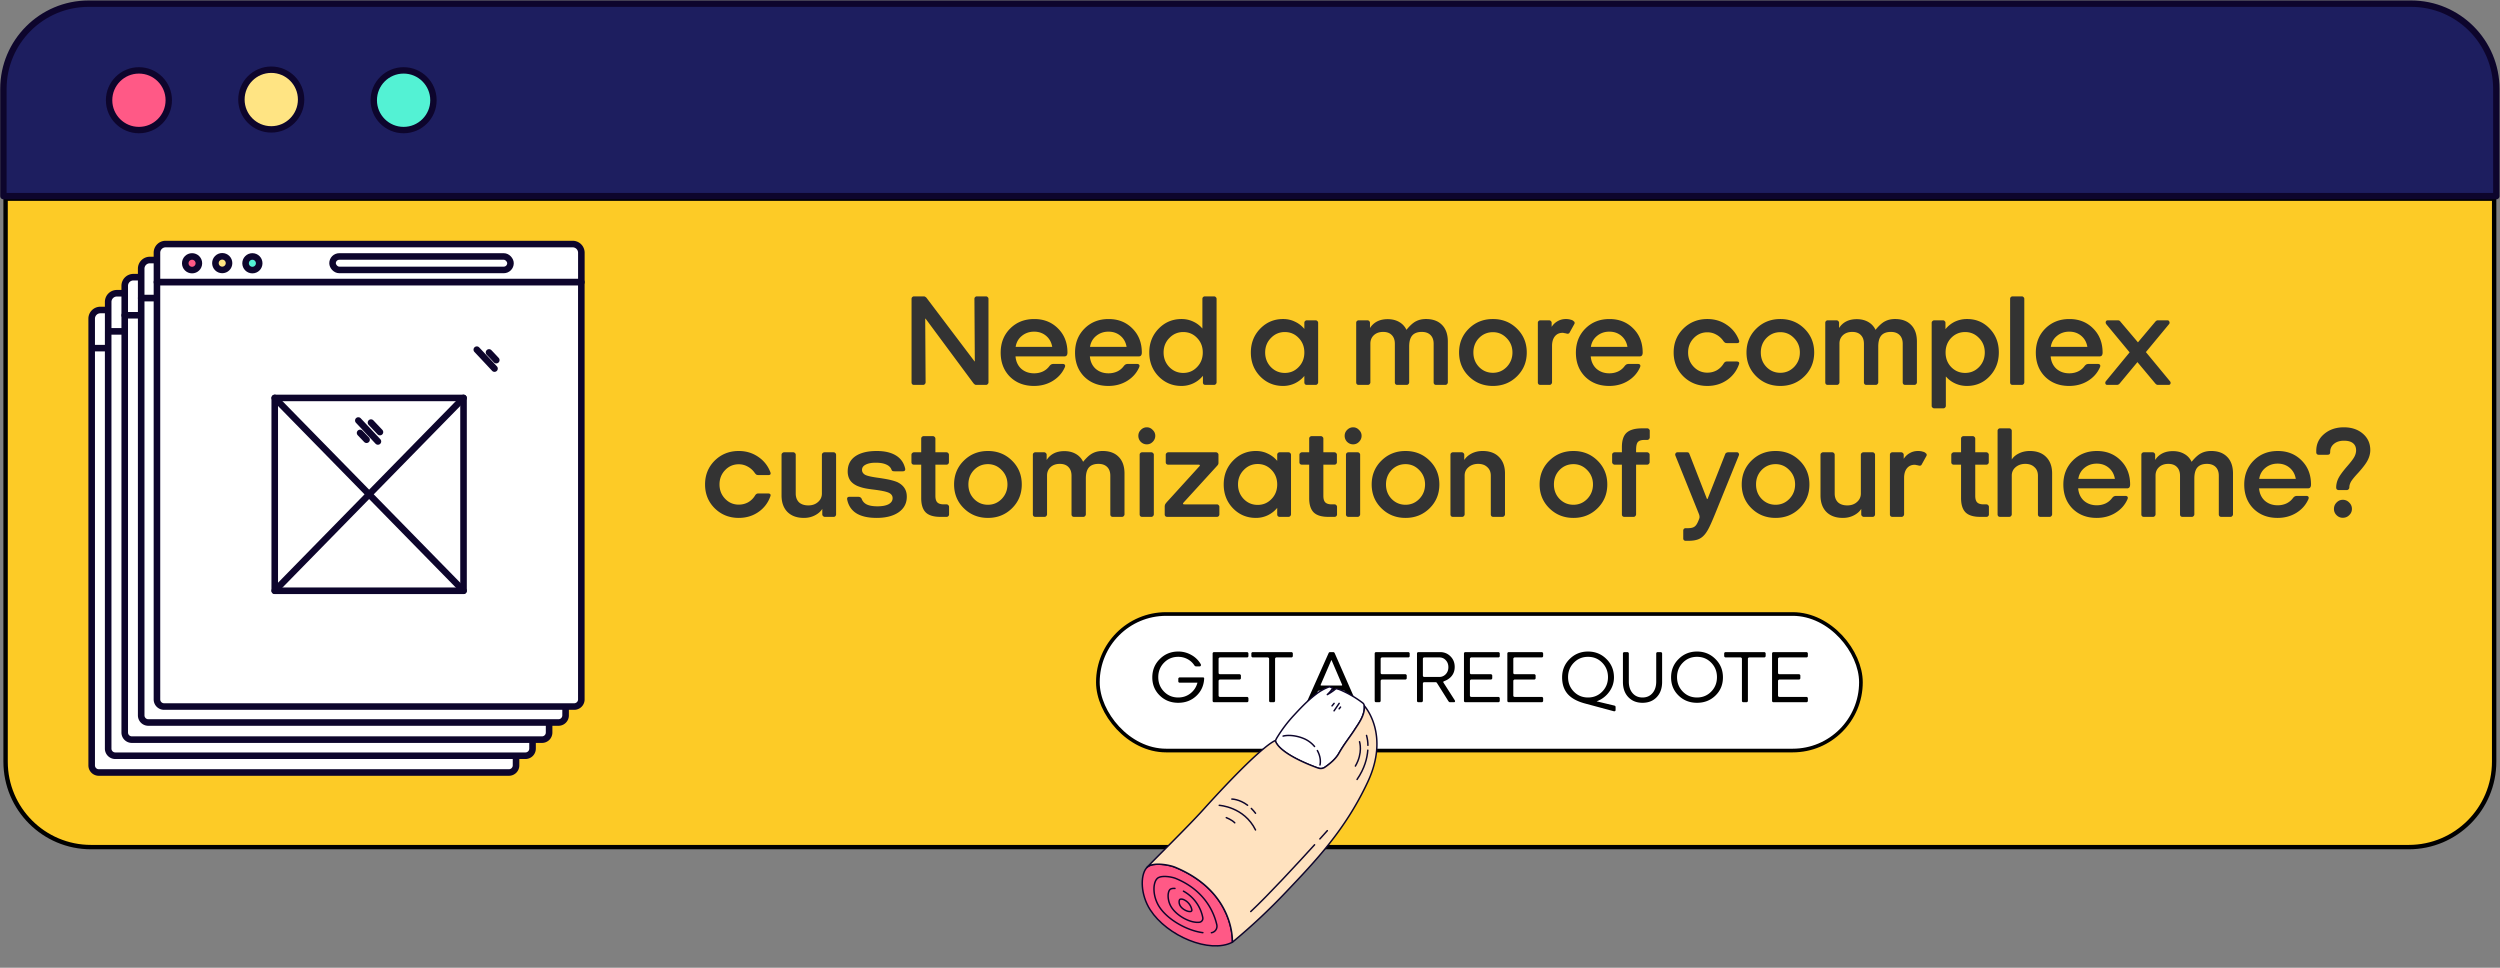 <svg xmlns="http://www.w3.org/2000/svg" width="682" height="264" fill="none"><rect width="100%" height="100%" fill="#808080" stroke="none"/><path fill="#FDCB26" stroke="#000" stroke-width="1.195" d="M1.525 54.199h678.877v153.584c0 12.872-10.434 23.306-23.306 23.306H24.832c-12.872 0-23.307-10.434-23.307-23.306V54.199Z"/><path fill="#333" d="M268.983 105h-2.699a.683.683 0 0 1-.355-.107 3.493 3.493 0 0 1-.355-.319l-12.997-17.543c-.024-.07-.06-.106-.107-.106s-.071.035-.071.106l.106 17.294c0 .166-.071.32-.213.462a.571.571 0 0 1-.461.213h-2.521a.705.705 0 0 1-.462-.178.749.749 0 0 1-.178-.497V81.527c0-.19.059-.343.178-.461.142-.142.296-.213.462-.213h2.734c.142 0 .272.047.39.142.143.07.273.189.391.355L265.787 98.5c.047.072.082.107.106.107.024 0 .036-.035.036-.107l-.107-16.974c0-.19.059-.343.178-.461.142-.142.296-.213.461-.213h2.522c.189 0 .343.07.461.213a.572.572 0 0 1 .213.461v22.798c0 .166-.071.32-.213.462a.571.571 0 0 1-.461.213Zm17.283-5.114c.166-.213.331-.367.497-.461.189-.095.402-.142.639-.142h2.486c.308 0 .509.083.604.248.118.166.106.403-.036.711-.686 1.538-1.787 2.769-3.302 3.693-1.492.899-3.185 1.349-5.078 1.349-2.676 0-4.865-.84-6.57-2.521-1.681-1.705-2.521-3.895-2.521-6.57 0-2.651.864-4.841 2.592-6.57 1.728-1.727 3.918-2.592 6.57-2.592 2.627 0 4.794.865 6.498 2.593 1.705 1.704 2.557 3.894 2.557 6.57 0 .33-.071.591-.213.78-.142.166-.344.25-.604.25h-13.352c.118 1.396.639 2.52 1.562 3.373.947.828 2.119 1.243 3.516 1.243.852 0 1.645-.166 2.379-.498a4.676 4.676 0 0 0 1.776-1.456Zm-4.155-9.41c-1.302 0-2.427.39-3.373 1.172-.924.758-1.48 1.752-1.67 2.983h9.979c-.213-1.255-.769-2.261-1.669-3.019-.9-.757-1.989-1.136-3.267-1.136Zm24.442 9.41c.166-.213.331-.367.497-.461.189-.095.402-.142.639-.142h2.486c.308 0 .509.083.604.248.118.166.106.403-.036.711-.686 1.538-1.787 2.769-3.302 3.693-1.492.899-3.185 1.349-5.078 1.349-2.676 0-4.865-.84-6.57-2.521-1.681-1.705-2.521-3.895-2.521-6.57 0-2.651.864-4.841 2.592-6.57 1.728-1.727 3.918-2.592 6.57-2.592 2.627 0 4.794.865 6.498 2.593 1.705 1.704 2.557 3.894 2.557 6.57 0 .33-.071.591-.213.78-.142.166-.344.25-.604.25H297.32c.118 1.396.639 2.52 1.562 3.373.947.828 2.119 1.243 3.516 1.243.852 0 1.645-.166 2.379-.498a4.676 4.676 0 0 0 1.776-1.456Zm-4.155-9.41c-1.302 0-2.427.39-3.374 1.172-.923.758-1.479 1.752-1.669 2.983h9.979c-.213-1.255-.769-2.261-1.669-3.019-.9-.757-1.989-1.136-3.267-1.136ZM331.208 105h-2.415a.705.705 0 0 1-.462-.178.753.753 0 0 1-.177-.497v-1.811a7.376 7.376 0 0 1-2.628 2.06 7.427 7.427 0 0 1-3.232.71c-2.462 0-4.545-.876-6.25-2.628-1.68-1.752-2.521-3.918-2.521-6.498s.852-4.747 2.557-6.499c1.705-1.752 3.788-2.628 6.25-2.628 1.113 0 2.154.225 3.125.675a7.145 7.145 0 0 1 2.557 1.918v-8.097c0-.19.059-.343.177-.461.142-.142.296-.213.462-.213h2.557c.189 0 .343.07.461.213a.572.572 0 0 1 .213.461v22.798c0 .166-.071.32-.213.462a.571.571 0 0 1-.461.213Zm-13.779-8.842c0 1.562.521 2.888 1.563 3.977 1.042 1.065 2.308 1.598 3.8 1.598 1.491 0 2.746-.533 3.764-1.598 1.041-1.065 1.562-2.391 1.562-3.977 0-1.586-.521-2.912-1.562-3.977-1.018-1.066-2.273-1.598-3.764-1.598-1.492 0-2.758.544-3.8 1.633-1.042 1.065-1.563 2.38-1.563 3.942ZM358.916 105h-2.45a.705.705 0 0 1-.462-.178.754.754 0 0 1-.178-.497v-1.775a7.649 7.649 0 0 1-2.592 2.024 7.423 7.423 0 0 1-3.231.71c-2.462 0-4.546-.876-6.25-2.628-1.681-1.752-2.522-3.918-2.522-6.498s.853-4.747 2.557-6.499c1.705-1.752 3.788-2.628 6.25-2.628 1.16 0 2.225.237 3.196.71a7.26 7.26 0 0 1 2.592 1.99v-1.67c0-.19.06-.343.178-.461.142-.142.296-.213.462-.213h2.45c.189 0 .343.07.461.213a.57.57 0 0 1 .214.461v16.264c0 .166-.071.32-.214.462a.571.571 0 0 1-.461.213Zm-13.778-8.842c0 1.562.52 2.888 1.562 3.977 1.042 1.065 2.308 1.598 3.8 1.598 1.491 0 2.746-.533 3.764-1.598 1.042-1.065 1.562-2.391 1.562-3.977 0-1.586-.52-2.912-1.562-3.977-1.018-1.066-2.273-1.598-3.764-1.598-1.492 0-2.758.544-3.8 1.633-1.042 1.065-1.562 2.38-1.562 3.942ZM394.294 105h-2.556a.705.705 0 0 1-.462-.178.754.754 0 0 1-.178-.497V93.779c0-1.018-.284-1.811-.852-2.38-.568-.568-1.361-.852-2.379-.852-1.16 0-2.024.32-2.592.959-.569.64-.853 1.657-.853 3.054v9.765c0 .166-.071.32-.213.462a.571.571 0 0 1-.461.213h-2.593a.704.704 0 0 1-.461-.178.749.749 0 0 1-.178-.497V93.779c0-1.018-.284-1.811-.852-2.38-.545-.568-1.326-.852-2.344-.852-1.041 0-1.882.296-2.521.888-.639.592-.959 1.361-.959 2.308v10.582c0 .166-.071.32-.213.462a.572.572 0 0 1-.462.213h-2.556a.705.705 0 0 1-.462-.178.754.754 0 0 1-.178-.497V88.061c0-.19.06-.343.178-.461.142-.142.296-.213.462-.213h2.45c.189 0 .343.07.462.213a.572.572 0 0 1 .213.461v1.42c.52-.804 1.183-1.408 1.988-1.81.805-.403 1.752-.604 2.841-.604 1.184 0 2.214.249 3.09.746a4.731 4.731 0 0 1 2.024 2.166c.97-1.184 1.846-1.965 2.627-2.344.782-.402 1.681-.604 2.699-.604 1.894 0 3.362.545 4.404 1.634 1.041 1.065 1.562 2.569 1.562 4.51v11.15c0 .166-.071.32-.213.462a.572.572 0 0 1-.462.213Zm12.975-17.969c2.604 0 4.794.876 6.569 2.628 1.776 1.752 2.663 3.918 2.663 6.499 0 2.58-.887 4.746-2.663 6.498-1.775 1.752-3.965 2.628-6.569 2.628s-4.794-.876-6.57-2.628c-1.775-1.752-2.663-3.918-2.663-6.498s.888-4.747 2.663-6.499c1.776-1.752 3.966-2.628 6.57-2.628Zm-5.327 9.127c0 1.562.509 2.876 1.527 3.941 1.042 1.066 2.308 1.598 3.8 1.598 1.467 0 2.722-.532 3.764-1.598 1.041-1.089 1.562-2.402 1.562-3.941 0-1.539-.521-2.841-1.562-3.906-1.042-1.09-2.297-1.634-3.764-1.634-1.492 0-2.758.533-3.8 1.598-1.018 1.065-1.527 2.38-1.527 3.942ZM422.721 105h-2.557a.704.704 0 0 1-.461-.178.749.749 0 0 1-.178-.497V88.061c0-.19.059-.343.178-.461.142-.142.296-.213.461-.213h2.451c.189 0 .343.07.461.213a.572.572 0 0 1 .213.461v1.101c.45-.686 1.006-1.207 1.669-1.562.663-.38 1.409-.569 2.238-.569.473 0 .899.06 1.278.178.402.095.675.237.817.426a.422.422 0 0 1 .248.32c.048.142.024.296-.071.461l-1.278 2.309a.54.54 0 0 1-.32.284.764.764 0 0 1-.461 0 4.993 4.993 0 0 0-.675-.142 1.69 1.69 0 0 0-.462-.071c-.899 0-1.61.331-2.13.994-.498.64-.746 1.503-.746 2.592v9.943c0 .166-.071.32-.213.462a.573.573 0 0 1-.462.213Zm20.466-5.114c.165-.213.331-.367.497-.461.189-.095.402-.142.639-.142h2.486c.307 0 .509.083.603.248.119.166.107.403-.035.711-.687 1.538-1.788 2.769-3.303 3.693-1.491.899-3.184 1.349-5.078 1.349-2.675 0-4.865-.84-6.569-2.521-1.681-1.705-2.522-3.895-2.522-6.57 0-2.651.865-4.841 2.593-6.57 1.728-1.727 3.918-2.592 6.569-2.592 2.628 0 4.794.865 6.499 2.593 1.704 1.704 2.557 3.894 2.557 6.57 0 .33-.071.591-.214.78-.142.166-.343.25-.603.25h-13.352c.118 1.396.639 2.52 1.562 3.373.947.828 2.119 1.243 3.516 1.243.852 0 1.645-.166 2.379-.498a4.676 4.676 0 0 0 1.776-1.456Zm-4.155-9.41c-1.302 0-2.427.39-3.374 1.172-.923.758-1.479 1.752-1.669 2.983h9.979c-.213-1.255-.77-2.261-1.669-3.019-.9-.757-1.989-1.136-3.267-1.136Zm31.177 8.7c.119-.19.249-.331.391-.426.166-.095.343-.142.533-.142h2.557c.331 0 .556.071.674.213.119.142.119.355 0 .64a8.54 8.54 0 0 1-3.302 4.261c-1.539 1.041-3.303 1.562-5.291 1.562-2.605 0-4.794-.876-6.57-2.628-1.752-1.752-2.628-3.918-2.628-6.498s.876-4.747 2.628-6.499c1.776-1.752 3.965-2.628 6.57-2.628 1.965 0 3.716.521 5.255 1.563 1.539 1.018 2.652 2.403 3.338 4.155.119.26.13.473.036.639-.095.142-.272.213-.533.213h-2.699c-.236 0-.426-.035-.568-.106a2.114 2.114 0 0 1-.462-.462 5.413 5.413 0 0 0-1.917-1.74 4.917 4.917 0 0 0-2.45-.64c-1.468 0-2.711.533-3.729 1.599-1.018 1.065-1.527 2.367-1.527 3.906 0 1.539.509 2.84 1.527 3.906 1.018 1.065 2.261 1.598 3.729 1.598.923 0 1.775-.213 2.556-.639a5.202 5.202 0 0 0 1.882-1.847Zm15.468-12.145c2.604 0 4.794.876 6.57 2.628 1.775 1.752 2.663 3.918 2.663 6.499 0 2.58-.888 4.746-2.663 6.498-1.776 1.752-3.966 2.628-6.57 2.628s-4.794-.876-6.57-2.628c-1.775-1.752-2.663-3.918-2.663-6.498s.888-4.747 2.663-6.499c1.776-1.752 3.966-2.628 6.57-2.628Zm-5.327 9.127c0 1.562.509 2.876 1.527 3.941 1.042 1.066 2.309 1.598 3.8 1.598 1.468 0 2.722-.532 3.764-1.598 1.042-1.089 1.563-2.402 1.563-3.941 0-1.539-.521-2.841-1.563-3.906-1.042-1.09-2.296-1.634-3.764-1.634-1.491 0-2.758.533-3.8 1.598-1.018 1.065-1.527 2.38-1.527 3.942ZM522.258 105h-2.556a.705.705 0 0 1-.462-.178.754.754 0 0 1-.178-.497V93.779c0-1.018-.284-1.811-.852-2.38-.568-.568-1.361-.852-2.379-.852-1.16 0-2.024.32-2.592.959-.568.64-.853 1.657-.853 3.054v9.765c0 .166-.071.32-.213.462a.571.571 0 0 1-.461.213h-2.593a.704.704 0 0 1-.461-.178.749.749 0 0 1-.178-.497V93.779c0-1.018-.284-1.811-.852-2.38-.545-.568-1.326-.852-2.344-.852-1.041 0-1.882.296-2.521.888-.639.592-.959 1.361-.959 2.308v10.582c0 .166-.071.32-.213.462a.572.572 0 0 1-.462.213h-2.556a.705.705 0 0 1-.462-.178.753.753 0 0 1-.177-.497V88.061c0-.19.059-.343.177-.461.142-.142.296-.213.462-.213h2.45c.189 0 .343.07.462.213a.572.572 0 0 1 .213.461v1.42c.52-.804 1.183-1.408 1.988-1.81.805-.403 1.752-.604 2.841-.604 1.184 0 2.214.249 3.09.746a4.731 4.731 0 0 1 2.024 2.166c.97-1.184 1.846-1.965 2.628-2.344.781-.402 1.68-.604 2.698-.604 1.894 0 3.362.545 4.404 1.634 1.041 1.065 1.562 2.569 1.562 4.51v11.15c0 .166-.071.32-.213.462a.572.572 0 0 1-.462.213Zm7.932 6.392h-2.557c-.165 0-.319-.071-.461-.213a.572.572 0 0 1-.213-.462V88.061c0-.19.071-.343.213-.461.142-.142.296-.213.461-.213h2.451a.54.54 0 0 1 .426.213.572.572 0 0 1 .213.461v1.74a7.467 7.467 0 0 1 2.592-2.06 7.735 7.735 0 0 1 3.303-.71c2.462 0 4.521.876 6.179 2.628 1.657 1.728 2.485 3.883 2.485 6.463s-.84 4.759-2.521 6.534c-1.657 1.752-3.717 2.628-6.179 2.628a7.66 7.66 0 0 1-3.196-.675 7.286 7.286 0 0 1-2.557-1.917v8.025c0 .19-.071.344-.213.462a.537.537 0 0 1-.426.213Zm.568-15.234c0 1.586.509 2.912 1.527 3.977 1.042 1.065 2.309 1.598 3.8 1.598 1.491 0 2.758-.533 3.8-1.598 1.041-1.089 1.562-2.415 1.562-3.977 0-1.563-.521-2.877-1.562-3.942-1.042-1.089-2.309-1.633-3.8-1.633-1.491 0-2.758.532-3.8 1.598-1.018 1.065-1.527 2.39-1.527 3.977ZM551.554 105h-2.557a.705.705 0 0 1-.462-.178.753.753 0 0 1-.177-.497V81.527c0-.19.059-.343.177-.461.142-.142.296-.213.462-.213h2.557c.189 0 .343.07.462.213a.572.572 0 0 1 .213.461v22.798c0 .166-.071.32-.213.462a.575.575 0 0 1-.462.213Zm17.1-5.114c.165-.213.331-.367.497-.461.189-.095.402-.142.639-.142h2.486c.308 0 .509.083.604.248.118.166.106.403-.036.711-.687 1.538-1.787 2.769-3.302 3.693-1.492.899-3.185 1.349-5.079 1.349-2.675 0-4.865-.84-6.569-2.521-1.681-1.705-2.521-3.895-2.521-6.57 0-2.651.864-4.841 2.592-6.57 1.728-1.727 3.918-2.592 6.569-2.592 2.628 0 4.794.865 6.499 2.593 1.704 1.704 2.557 3.894 2.557 6.57 0 .33-.071.591-.213.78-.142.166-.344.25-.604.25h-13.352c.118 1.396.639 2.52 1.562 3.373.947.828 2.119 1.243 3.516 1.243.852 0 1.645-.166 2.379-.498a4.676 4.676 0 0 0 1.776-1.456Zm-4.155-9.41c-1.302 0-2.427.39-3.374 1.172-.923.758-1.479 1.752-1.669 2.983h9.979c-.213-1.255-.769-2.261-1.669-3.019-.9-.757-1.989-1.136-3.267-1.136ZM591.577 105h-2.841c-.142 0-.272-.024-.391-.071a1.912 1.912 0 0 1-.355-.284l-4.9-5.86-4.865 5.86a.881.881 0 0 1-.32.248.884.884 0 0 1-.39.107h-2.628c-.284 0-.462-.118-.533-.355-.071-.237-.024-.462.142-.675l6.463-7.848-6.356-7.67c-.166-.237-.213-.474-.142-.71.094-.237.272-.355.532-.355h2.806c.142 0 .272.035.39.106.119.071.225.178.32.32l4.723 5.575 4.723-5.61c.094-.12.201-.214.319-.285a.688.688 0 0 1 .355-.106h2.664c.237 0 .402.118.497.355a.592.592 0 0 1-.071.674l-6.321 7.635 6.57 7.955a.638.638 0 0 1 .142.639c-.071.237-.249.355-.533.355Zm-385.601 30.176c.118-.189.248-.331.39-.426.166-.095.344-.142.533-.142h2.557c.331 0 .556.071.675.213.118.142.118.355 0 .639a8.54 8.54 0 0 1-3.303 4.262c-1.539 1.041-3.302 1.562-5.291 1.562-2.604 0-4.794-.876-6.57-2.628-1.751-1.752-2.627-3.918-2.627-6.498 0-2.581.876-4.747 2.627-6.499 1.776-1.752 3.966-2.628 6.57-2.628 1.965 0 3.717.521 5.256 1.563 1.538 1.018 2.651 2.403 3.338 4.155.118.26.13.473.035.639-.095.142-.272.213-.533.213h-2.698c-.237 0-.427-.036-.569-.107a2.094 2.094 0 0 1-.461-.461 5.415 5.415 0 0 0-1.918-1.74 4.915 4.915 0 0 0-2.45-.639c-1.468 0-2.711.532-3.729 1.598-1.018 1.065-1.527 2.367-1.527 3.906 0 1.539.509 2.841 1.527 3.906 1.018 1.065 2.261 1.598 3.729 1.598.923 0 1.775-.213 2.557-.639a5.22 5.22 0 0 0 1.882-1.847ZM227.445 141h-2.451c-.165 0-.319-.071-.461-.213-.142-.142-.213-.296-.213-.462v-1.491c-.474.734-1.16 1.326-2.06 1.775-.876.45-1.858.675-2.947.675-1.918 0-3.421-.544-4.51-1.633-1.066-1.089-1.598-2.593-1.598-4.51v-11.08c0-.189.071-.343.213-.461.142-.142.296-.213.461-.213h2.557c.166 0 .308.071.426.213a.571.571 0 0 1 .213.461v10.547c0 1.018.296 1.823.888 2.415.616.568 1.468.852 2.557.852 1.065 0 1.941-.308 2.628-.923.71-.616 1.065-1.385 1.065-2.308v-10.583c0-.189.071-.343.213-.461.142-.142.296-.213.462-.213h2.557a.54.54 0 0 1 .426.213.571.571 0 0 1 .213.461v16.264a.68.68 0 0 1-.213.497.581.581 0 0 1-.426.178Zm19.467-13.246c.071.261.047.462-.071.604-.095.142-.284.213-.568.213H244c-.237 0-.426-.035-.568-.106-.119-.095-.213-.249-.284-.462-.237-.568-.722-1.006-1.456-1.314-.71-.308-1.634-.462-2.77-.462-1.184 0-2.107.178-2.77.533-.663.332-.994.805-.994 1.421 0 .568.284 1.018.852 1.349.568.308 1.847.592 3.835.852 1.421.213 2.462.403 3.125.568.687.166 1.29.356 1.811.569.876.426 1.527.97 1.953 1.633.426.639.639 1.421.639 2.344 0 1.799-.745 3.219-2.237 4.261-1.491 1.018-3.492 1.527-6.001 1.527-2.32 0-4.155-.414-5.504-1.243-1.35-.852-2.19-2.107-2.522-3.764-.047-.237-.023-.414.072-.533.094-.142.26-.213.497-.213h2.485c.213 0 .391.048.533.142.142.071.261.202.355.391.261.71.734 1.231 1.421 1.562.71.332 1.68.498 2.912.498 1.278 0 2.284-.19 3.018-.569.734-.402 1.101-.958 1.101-1.669 0-.591-.296-1.053-.888-1.384-.592-.332-1.882-.628-3.871-.888-1.42-.166-2.474-.332-3.16-.497a11.583 11.583 0 0 1-1.74-.569c-.876-.402-1.527-.923-1.953-1.562-.426-.663-.639-1.456-.639-2.379 0-1.776.686-3.149 2.059-4.12 1.397-.97 3.35-1.456 5.859-1.456 2.155 0 3.895.403 5.221 1.208 1.325.805 2.166 1.977 2.521 3.515ZM258.229 141h-1.705c-1.822 0-3.148-.402-3.977-1.207-.828-.829-1.243-2.131-1.243-3.907v-9.126h-1.988a.753.753 0 0 1-.497-.177.705.705 0 0 1-.178-.462v-2.06c0-.189.071-.343.213-.461.142-.142.296-.213.462-.213h1.988v-3.729c0-.189.06-.343.178-.462.142-.142.296-.213.462-.213h2.556c.19 0 .344.071.462.213a.575.575 0 0 1 .213.462v3.729h3.018c.19 0 .344.071.462.213a.571.571 0 0 1 .213.461v2.06c0 .166-.071.32-.213.462a.625.625 0 0 1-.462.177h-3.018v8.487c0 .852.178 1.456.533 1.811.355.355.947.533 1.775.533h.746c.189 0 .343.071.462.213a.572.572 0 0 1 .213.462v2.095c0 .166-.071.319-.213.461a.625.625 0 0 1-.462.178Zm11.279-17.969c2.604 0 4.794.876 6.569 2.628 1.776 1.752 2.664 3.918 2.664 6.499 0 2.58-.888 4.746-2.664 6.498-1.775 1.752-3.965 2.628-6.569 2.628s-4.794-.876-6.57-2.628c-1.775-1.752-2.663-3.918-2.663-6.498 0-2.581.888-4.747 2.663-6.499 1.776-1.752 3.966-2.628 6.57-2.628Zm-5.327 9.127c0 1.562.509 2.876 1.527 3.941 1.042 1.066 2.308 1.598 3.8 1.598 1.468 0 2.722-.532 3.764-1.598 1.042-1.089 1.563-2.402 1.563-3.941 0-1.539-.521-2.841-1.563-3.906-1.042-1.089-2.296-1.634-3.764-1.634-1.492 0-2.758.533-3.8 1.598-1.018 1.065-1.527 2.379-1.527 3.942ZM306.089 141h-2.556a.705.705 0 0 1-.462-.178.754.754 0 0 1-.178-.497v-10.546c0-1.018-.284-1.812-.852-2.38-.568-.568-1.361-.852-2.379-.852-1.16 0-2.024.32-2.592.959-.569.639-.853 1.657-.853 3.054v9.765c0 .166-.071.32-.213.462a.571.571 0 0 1-.461.213h-2.593a.704.704 0 0 1-.461-.178.749.749 0 0 1-.178-.497v-10.546c0-1.018-.284-1.812-.852-2.38-.545-.568-1.326-.852-2.344-.852-1.042 0-1.882.296-2.521.888-.639.592-.959 1.361-.959 2.308v10.582c0 .166-.071.32-.213.462a.572.572 0 0 1-.462.213h-2.556a.705.705 0 0 1-.462-.178.754.754 0 0 1-.178-.497v-16.264c0-.189.06-.343.178-.461.142-.142.296-.213.462-.213h2.45c.189 0 .343.071.461.213a.57.57 0 0 1 .214.461v1.421c.52-.805 1.183-1.409 1.988-1.811.805-.403 1.752-.604 2.841-.604 1.184 0 2.214.249 3.089.746a4.727 4.727 0 0 1 2.025 2.166c.97-1.184 1.846-1.965 2.627-2.344.782-.402 1.681-.604 2.699-.604 1.894 0 3.362.545 4.404 1.634 1.041 1.065 1.562 2.569 1.562 4.51v11.15c0 .166-.071.32-.213.462a.572.572 0 0 1-.462.213Zm9.068-22.123c0 .639-.236 1.195-.71 1.669-.45.45-.982.674-1.598.674-.615 0-1.16-.224-1.633-.674a2.345 2.345 0 0 1-.675-1.669c0-.616.225-1.148.675-1.598.473-.474 1.018-.71 1.633-.71.616 0 1.148.236 1.598.71.474.45.71.982.71 1.598ZM314.092 141h-2.557a.704.704 0 0 1-.461-.178.749.749 0 0 1-.178-.497v-16.264a.62.62 0 0 1 .178-.461c.142-.142.296-.213.461-.213h2.557c.189 0 .343.071.462.213a.571.571 0 0 1 .213.461v16.264c0 .166-.071.32-.213.462a.575.575 0 0 1-.462.213Zm18.556-2.77v2.131c0 .166-.071.319-.213.461a.623.623 0 0 1-.462.178h-13.565a.75.75 0 0 1-.497-.178.707.707 0 0 1-.178-.461v-2.095c0-.284.048-.521.142-.711.119-.213.367-.52.746-.923l8.487-9.339c.19-.19.261-.32.213-.391-.023-.095-.165-.142-.426-.142h-8.203a.755.755 0 0 1-.497-.177.71.71 0 0 1-.178-.462v-2.06c0-.189.071-.343.213-.461.143-.142.296-.213.462-.213h13.033c.189 0 .343.071.461.213a.571.571 0 0 1 .213.461v2.166c0 .166-.023.308-.071.427a1.834 1.834 0 0 1-.213.319l-9.233 10.121c-.142.166-.189.296-.142.39.048.071.178.107.391.107h8.842c.19 0 .343.071.462.213.142.118.213.26.213.426Zm18.864 2.77h-2.45a.705.705 0 0 1-.462-.178.753.753 0 0 1-.177-.497v-1.775a7.642 7.642 0 0 1-2.593 2.024 7.423 7.423 0 0 1-3.231.71c-2.462 0-4.546-.876-6.25-2.628-1.681-1.752-2.521-3.918-2.521-6.498 0-2.581.852-4.747 2.556-6.499 1.705-1.752 3.788-2.628 6.25-2.628 1.16 0 2.226.237 3.196.711a7.254 7.254 0 0 1 2.593 1.988v-1.669c0-.189.059-.343.177-.461.142-.142.296-.213.462-.213h2.45c.189 0 .343.071.462.213a.571.571 0 0 1 .213.461v16.264c0 .166-.071.32-.213.462a.575.575 0 0 1-.462.213Zm-13.778-8.842c0 1.562.521 2.888 1.562 3.977 1.042 1.065 2.308 1.598 3.8 1.598 1.491 0 2.746-.533 3.764-1.598 1.042-1.065 1.563-2.391 1.563-3.977 0-1.586-.521-2.912-1.563-3.977-1.018-1.066-2.273-1.598-3.764-1.598-1.492 0-2.758.544-3.8 1.633-1.041 1.065-1.562 2.379-1.562 3.942ZM364.068 141h-1.704c-1.823 0-3.149-.402-3.978-1.207-.828-.829-1.243-2.131-1.243-3.907v-9.126h-1.988a.753.753 0 0 1-.497-.177.705.705 0 0 1-.178-.462v-2.06c0-.189.071-.343.213-.461.142-.142.296-.213.462-.213h1.988v-3.729c0-.189.06-.343.178-.462.142-.142.296-.213.462-.213h2.556c.19 0 .344.071.462.213a.575.575 0 0 1 .213.462v3.729h3.019c.189 0 .343.071.461.213a.571.571 0 0 1 .213.461v2.06c0 .166-.071.32-.213.462a.624.624 0 0 1-.461.177h-3.019v8.487c0 .852.178 1.456.533 1.811.355.355.947.533 1.775.533h.746c.19 0 .343.071.462.213a.572.572 0 0 1 .213.462v2.095c0 .166-.071.319-.213.461a.623.623 0 0 1-.462.178Zm7.373-22.123c0 .639-.237 1.195-.71 1.669-.45.45-.983.674-1.598.674-.616 0-1.16-.224-1.634-.674a2.345 2.345 0 0 1-.675-1.669c0-.616.225-1.148.675-1.598.474-.474 1.018-.71 1.634-.71.615 0 1.148.236 1.598.71.473.45.71.982.71 1.598ZM370.375 141h-2.556a.705.705 0 0 1-.462-.178.754.754 0 0 1-.178-.497v-16.264c0-.189.06-.343.178-.461.142-.142.296-.213.462-.213h2.556c.19 0 .344.071.462.213a.571.571 0 0 1 .213.461v16.264c0 .166-.071.32-.213.462a.572.572 0 0 1-.462.213Zm13.052-17.969c2.604 0 4.794.876 6.57 2.628 1.775 1.752 2.663 3.918 2.663 6.499 0 2.58-.888 4.746-2.663 6.498-1.776 1.752-3.966 2.628-6.57 2.628s-4.794-.876-6.569-2.628c-1.776-1.752-2.664-3.918-2.664-6.498 0-2.581.888-4.747 2.664-6.499 1.775-1.752 3.965-2.628 6.569-2.628Zm-5.327 9.127c0 1.562.509 2.876 1.527 3.941 1.042 1.066 2.309 1.598 3.8 1.598 1.468 0 2.723-.532 3.764-1.598 1.042-1.089 1.563-2.402 1.563-3.941 0-1.539-.521-2.841-1.563-3.906-1.041-1.089-2.296-1.634-3.764-1.634-1.491 0-2.758.533-3.8 1.598-1.018 1.065-1.527 2.379-1.527 3.942ZM409.888 141h-2.557a.702.702 0 0 1-.461-.178.749.749 0 0 1-.178-.497v-10.546c0-.995-.32-1.776-.959-2.344-.615-.592-1.444-.888-2.486-.888-1.065 0-1.953.308-2.663.923-.686.592-1.03 1.35-1.03 2.273v10.582c0 .166-.071.32-.213.462a.571.571 0 0 1-.461.213h-2.557a.705.705 0 0 1-.462-.178.753.753 0 0 1-.177-.497v-16.264c0-.189.059-.343.177-.461.142-.142.296-.213.462-.213h2.45c.189 0 .343.071.462.213a.571.571 0 0 1 .213.461v1.421c.473-.734 1.148-1.326 2.024-1.776.9-.45 1.894-.675 2.983-.675 1.917 0 3.409.545 4.474 1.634 1.089 1.089 1.634 2.592 1.634 4.51v11.15c0 .166-.071.32-.213.462a.575.575 0 0 1-.462.213Zm19.35-17.969c2.604 0 4.794.876 6.569 2.628 1.776 1.752 2.663 3.918 2.663 6.499 0 2.58-.887 4.746-2.663 6.498-1.775 1.752-3.965 2.628-6.569 2.628-2.605 0-4.794-.876-6.57-2.628-1.776-1.752-2.663-3.918-2.663-6.498 0-2.581.887-4.747 2.663-6.499 1.776-1.752 3.965-2.628 6.57-2.628Zm-5.327 9.127c0 1.562.509 2.876 1.527 3.941 1.042 1.066 2.308 1.598 3.8 1.598 1.467 0 2.722-.532 3.764-1.598 1.041-1.089 1.562-2.402 1.562-3.941 0-1.539-.521-2.841-1.562-3.906-1.042-1.089-2.297-1.634-3.764-1.634-1.492 0-2.758.533-3.8 1.598-1.018 1.065-1.527 2.379-1.527 3.942ZM445.649 141h-2.557a.705.705 0 0 1-.462-.178.753.753 0 0 1-.177-.497V126.76h-1.989c-.165 0-.319-.071-.461-.213-.142-.142-.213-.296-.213-.462v-2.059a.58.58 0 0 1 .177-.426.682.682 0 0 1 .497-.213h1.989v-1.421c0-1.823.426-3.125 1.278-3.906.876-.805 2.297-1.207 4.262-1.207h1.384c.19 0 .344.071.462.213.142.118.213.26.213.426v1.846c0 .166-.071.32-.213.462a.572.572 0 0 1-.462.213h-.745c-.876 0-1.48.189-1.811.568-.332.355-.497 1.101-.497 2.237v.569h3.018c.189 0 .343.071.462.213.142.118.213.26.213.426v2.059c0 .166-.071.32-.213.462a.575.575 0 0 1-.462.213h-3.018v13.565c0 .166-.071.32-.214.462a.571.571 0 0 1-.461.213Zm19.79 4.297c-.568.828-1.219 1.408-1.953 1.74-.71.331-1.704.497-2.983.497h-.674a.705.705 0 0 1-.462-.178.625.625 0 0 1-.178-.461v-2.131c0-.189.06-.355.178-.497a.71.71 0 0 1 .462-.178h.603c.805 0 1.397-.13 1.776-.39.402-.237.769-.77 1.101-1.598l.213-.533c.094-.237.13-.45.106-.639 0-.189-.059-.438-.177-.746l-6.392-15.873c-.095-.237-.083-.45.035-.639a.586.586 0 0 1 .533-.284h2.628c.189 0 .319.035.39.106.095.071.178.201.249.391l4.687 12.038c.048.142.095.213.142.213.071 0 .131-.071.178-.213l4.723-12.003c.071-.189.177-.319.319-.39a.939.939 0 0 1 .533-.142h2.379a.48.48 0 0 1 .462.284c.118.165.13.355.035.568l-6.427 15.838c-.616 1.515-1.101 2.639-1.456 3.373-.355.758-.698 1.373-1.03 1.847Zm18.938-22.266c2.604 0 4.794.876 6.569 2.628 1.776 1.752 2.663 3.918 2.663 6.499 0 2.58-.887 4.746-2.663 6.498-1.775 1.752-3.965 2.628-6.569 2.628-2.605 0-4.794-.876-6.57-2.628-1.776-1.752-2.663-3.918-2.663-6.498 0-2.581.887-4.747 2.663-6.499 1.776-1.752 3.965-2.628 6.57-2.628Zm-5.327 9.127c0 1.562.509 2.876 1.527 3.941 1.042 1.066 2.308 1.598 3.8 1.598 1.467 0 2.722-.532 3.764-1.598 1.041-1.089 1.562-2.402 1.562-3.941 0-1.539-.521-2.841-1.562-3.906-1.042-1.089-2.297-1.634-3.764-1.634-1.492 0-2.758.533-3.8 1.598-1.018 1.065-1.527 2.379-1.527 3.942ZM510.873 141h-2.45c-.166 0-.32-.071-.462-.213-.142-.142-.213-.296-.213-.462v-1.491c-.473.734-1.16 1.326-2.06 1.775-.876.45-1.858.675-2.947.675-1.918 0-3.421-.544-4.51-1.633-1.065-1.089-1.598-2.593-1.598-4.51v-11.08c0-.189.071-.343.213-.461.142-.142.296-.213.462-.213h2.557a.54.54 0 0 1 .426.213.571.571 0 0 1 .213.461v10.547c0 1.018.296 1.823.888 2.415.615.568 1.467.852 2.556.852 1.066 0 1.942-.308 2.628-.923.71-.616 1.065-1.385 1.065-2.308v-10.583a.57.57 0 0 1 .214-.461c.142-.142.295-.213.461-.213h2.557c.166 0 .308.071.426.213a.571.571 0 0 1 .213.461v16.264a.68.68 0 0 1-.213.497.578.578 0 0 1-.426.178Zm7.891 0h-2.557a.705.705 0 0 1-.462-.178.753.753 0 0 1-.177-.497v-16.264c0-.189.059-.343.177-.461.142-.142.296-.213.462-.213h2.45c.189 0 .343.071.462.213a.571.571 0 0 1 .213.461v1.101c.45-.686 1.006-1.207 1.669-1.562.663-.379 1.408-.569 2.237-.569.473 0 .9.06 1.278.178.403.095.675.237.817.426a.426.426 0 0 1 .249.32c.047.142.023.296-.071.461l-1.279 2.309a.54.54 0 0 1-.319.284.773.773 0 0 1-.462 0 4.842 4.842 0 0 0-.675-.142 1.655 1.655 0 0 0-.461-.071c-.9 0-1.61.331-2.131.994-.497.639-.746 1.503-.746 2.592v9.943c0 .166-.071.32-.213.462a.571.571 0 0 1-.461.213Zm23.136 0h-1.704c-1.823 0-3.149-.402-3.978-1.207-.828-.829-1.243-2.131-1.243-3.907v-9.126h-1.988a.753.753 0 0 1-.497-.177.705.705 0 0 1-.178-.462v-2.06c0-.189.071-.343.213-.461.142-.142.296-.213.462-.213h1.988v-3.729c0-.189.06-.343.178-.462.142-.142.296-.213.462-.213h2.556c.19 0 .344.071.462.213a.575.575 0 0 1 .213.462v3.729h3.019c.189 0 .343.071.461.213a.571.571 0 0 1 .213.461v2.06c0 .166-.071.32-.213.462a.624.624 0 0 1-.461.177h-3.019v8.487c0 .852.178 1.456.533 1.811.355.355.947.533 1.775.533h.746c.189 0 .343.071.462.213a.572.572 0 0 1 .213.462v2.095c0 .166-.071.319-.213.461a.625.625 0 0 1-.462.178Zm17.245 0h-2.557a.705.705 0 0 1-.462-.178.753.753 0 0 1-.177-.497v-10.546c0-.995-.32-1.776-.959-2.344-.616-.592-1.444-.888-2.486-.888-1.065 0-1.953.308-2.663.923-.687.592-1.03 1.35-1.03 2.273v10.582c0 .166-.071.32-.213.462a.572.572 0 0 1-.462.213h-2.556a.705.705 0 0 1-.462-.178.754.754 0 0 1-.178-.497v-22.798c0-.189.06-.343.178-.461.142-.142.296-.213.462-.213h2.556c.19 0 .344.071.462.213a.571.571 0 0 1 .213.461v7.813c.474-.711 1.136-1.267 1.989-1.669.876-.426 1.846-.64 2.912-.64 1.917 0 3.409.545 4.474 1.634 1.089 1.089 1.633 2.592 1.633 4.51v11.15c0 .166-.071.32-.213.462a.571.571 0 0 1-.461.213Zm17.017-5.114c.165-.213.331-.367.497-.461.189-.095.402-.142.639-.142h2.486c.308 0 .509.083.603.248.119.166.107.403-.035.711-.687 1.538-1.787 2.769-3.303 3.693-1.491.899-3.184 1.349-5.078 1.349-2.675 0-4.865-.84-6.569-2.521-1.681-1.705-2.521-3.895-2.521-6.57 0-2.651.864-4.841 2.592-6.569 1.728-1.728 3.918-2.593 6.569-2.593 2.628 0 4.794.865 6.499 2.593 1.704 1.704 2.557 3.894 2.557 6.569 0 .332-.071.592-.213.782-.142.165-.344.248-.604.248h-13.352c.118 1.397.639 2.521 1.562 3.374.947.828 2.119 1.243 3.516 1.243.852 0 1.645-.166 2.379-.498a4.674 4.674 0 0 0 1.776-1.456Zm-4.155-9.41c-1.302 0-2.427.391-3.374 1.172-.923.757-1.479 1.752-1.669 2.983h9.979c-.213-1.255-.769-2.261-1.669-3.019-.9-.757-1.989-1.136-3.267-1.136ZM608.487 141h-2.557a.705.705 0 0 1-.462-.178.753.753 0 0 1-.177-.497v-10.546c0-1.018-.284-1.812-.852-2.38-.569-.568-1.362-.852-2.38-.852-1.16 0-2.024.32-2.592.959-.568.639-.852 1.657-.852 3.054v9.765c0 .166-.071.32-.213.462a.573.573 0 0 1-.462.213h-2.592a.705.705 0 0 1-.462-.178.753.753 0 0 1-.177-.497v-10.546c0-1.018-.284-1.812-.853-2.38-.544-.568-1.325-.852-2.343-.852-1.042 0-1.882.296-2.522.888-.639.592-.958 1.361-.958 2.308v10.582c0 .166-.071.32-.213.462a.575.575 0 0 1-.462.213h-2.557a.707.707 0 0 1-.462-.178.753.753 0 0 1-.177-.497v-16.264c0-.189.059-.343.177-.461.143-.142.296-.213.462-.213h2.45c.19 0 .344.071.462.213a.571.571 0 0 1 .213.461v1.421c.521-.805 1.184-1.409 1.989-1.811.805-.403 1.752-.604 2.841-.604 1.183 0 2.213.249 3.089.746a4.725 4.725 0 0 1 2.024 2.166c.971-1.184 1.847-1.965 2.628-2.344.781-.402 1.681-.604 2.699-.604 1.894 0 3.361.545 4.403 1.634 1.042 1.065 1.563 2.569 1.563 4.51v11.15c0 .166-.071.32-.213.462a.575.575 0 0 1-.462.213Zm17.022-5.114a1.76 1.76 0 0 1 .498-.461c.189-.095.402-.142.639-.142h2.485c.308 0 .509.083.604.248.119.166.107.403-.035.711-.687 1.538-1.788 2.769-3.303 3.693-1.491.899-3.184 1.349-5.078 1.349-2.675 0-4.865-.84-6.569-2.521-1.681-1.705-2.522-3.895-2.522-6.57 0-2.651.864-4.841 2.593-6.569 1.728-1.728 3.918-2.593 6.569-2.593 2.628 0 4.794.865 6.499 2.593 1.704 1.704 2.556 3.894 2.556 6.569 0 .332-.071.592-.213.782-.142.165-.343.248-.603.248h-13.352c.118 1.397.639 2.521 1.562 3.374.947.828 2.119 1.243 3.516 1.243.852 0 1.645-.166 2.379-.498a4.663 4.663 0 0 0 1.775-1.456Zm-4.154-9.41c-1.302 0-2.427.391-3.374 1.172-.923.757-1.48 1.752-1.669 2.983h9.979c-.213-1.255-.77-2.261-1.669-3.019-.9-.757-1.989-1.136-3.267-1.136Zm17.765 9.872a2.31 2.31 0 0 1 1.74.746 2.31 2.31 0 0 1 .746 1.74c0 .663-.249 1.231-.746 1.704-.473.474-1.053.711-1.74.711a2.321 2.321 0 0 1-1.704-.711 2.32 2.32 0 0 1-.71-1.704c0-.687.236-1.267.71-1.74.473-.497 1.041-.746 1.704-.746Zm1.776-3.373a.682.682 0 0 1-.213.497.573.573 0 0 1-.462.213h-2.273a.704.704 0 0 1-.461-.178.75.75 0 0 1-.178-.497c0-.829.19-1.645.568-2.45.403-.829 1.208-1.941 2.415-3.338 1.018-1.16 1.681-2.036 1.989-2.628.308-.592.461-1.172.461-1.74 0-.852-.284-1.503-.852-1.953-.544-.45-1.361-.675-2.45-.675-1.16 0-2.083.296-2.77.888-.663.568-.994 1.29-.994 2.166 0 .284-.059.485-.178.604-.118.118-.319.177-.604.177h-2.379a.708.708 0 0 1-.461-.177.75.75 0 0 1-.178-.497v-.391c0-1.847.71-3.374 2.131-4.581 1.444-1.231 3.243-1.846 5.397-1.846 2.107 0 3.836.58 5.185 1.74 1.349 1.16 2.024 2.651 2.024 4.474 0 .9-.225 1.799-.675 2.699-.426.876-1.302 2.048-2.627 3.515-1.018 1.089-1.681 1.906-1.989 2.451-.284.544-.426 1.053-.426 1.527Z"/><path fill="#fff" stroke="#0D052C" stroke-linecap="round" stroke-linejoin="round" stroke-width="1.793" d="M27.367 84.571h111.052a2.367 2.367 0 0 1 2.367 2.367v8.03H25.008v-8.042a2.366 2.366 0 0 1 2.359-2.355v0ZM25.008 94.968h115.766v113.829a1.941 1.941 0 0 1-1.941 1.941H26.949a1.94 1.94 0 0 1-1.94-1.941V94.968Z"/><circle cx="34.589" cy="89.813" r="1.858" fill="#FF5986" stroke="#0D052C" stroke-linecap="round" stroke-linejoin="round" stroke-width="1.793"/><circle cx="42.816" cy="89.774" r="1.858" fill="#FFE483" stroke="#0D052C" stroke-linecap="round" stroke-linejoin="round" stroke-width="1.793"/><circle cx="51.044" cy="89.813" r="1.858" fill="#53F2D4" stroke="#0D052C" stroke-linecap="round" stroke-linejoin="round" stroke-width="1.793"/><rect width="48.537" height="3.672" x="72.914" y="87.956" stroke="#0D052C" stroke-linecap="round" stroke-linejoin="round" stroke-width="1.793" rx="1.836"/><path stroke="#0D052C" stroke-linecap="round" stroke-linejoin="round" stroke-width="1.793" d="M112.273 113.38c1.601 1.7 4.824 5.155 4.824 5.155M115.602 114.141c.209.205 1.029 1.077 1.972 2.094"/><path fill="#fff" stroke="#0D052C" stroke-linecap="round" stroke-linejoin="round" stroke-width="1.793" d="M31.867 79.996h111.052a2.367 2.367 0 0 1 2.367 2.367v8.03H29.512v-8.042a2.367 2.367 0 0 1 2.355-2.355v0ZM29.512 90.393h115.766v113.829a1.939 1.939 0 0 1-1.941 1.941H31.449a1.94 1.94 0 0 1-1.94-1.941V90.393h.003Z"/><circle cx="39.093" cy="85.238" r="1.858" fill="#FF5986" stroke="#0D052C" stroke-linecap="round" stroke-linejoin="round" stroke-width="1.793"/><circle cx="47.32" cy="85.198" r="1.858" fill="#FFE483" stroke="#0D052C" stroke-linecap="round" stroke-linejoin="round" stroke-width="1.793"/><circle cx="55.548" cy="85.238" r="1.858" fill="#53F2D4" stroke="#0D052C" stroke-linecap="round" stroke-linejoin="round" stroke-width="1.793"/><rect width="48.537" height="3.672" x="77.414" y="83.38" stroke="#0D052C" stroke-linecap="round" stroke-linejoin="round" stroke-width="1.793" rx="1.836"/><path stroke="#0D052C" stroke-linecap="round" stroke-linejoin="round" stroke-width="1.793" d="M116.766 108.808c1.601 1.696 4.827 5.151 4.827 5.151M120.106 109.566c.209.205 1.03 1.076 1.972 2.094"/><path fill="#fff" stroke="#0D052C" stroke-linecap="round" stroke-linejoin="round" stroke-width="1.793" d="M36.383 75.614h111.052a2.367 2.367 0 0 1 2.367 2.367v8.022H34.025v-8.03a2.367 2.367 0 0 1 2.358-2.359Z"/><path fill="#fff" stroke="#0D052C" stroke-linecap="round" stroke-linejoin="round" stroke-width="1.793" d="M34.025 86.003h115.769v113.829a1.94 1.94 0 0 1-1.94 1.941H35.965a1.94 1.94 0 0 1-1.94-1.941V86.003Z"/><circle cx="43.605" cy="80.856" r="1.858" fill="#FF5986" stroke="#0D052C" stroke-linecap="round" stroke-linejoin="round" stroke-width="1.793"/><circle cx="51.836" cy="80.817" r="1.858" fill="#FFE483" stroke="#0D052C" stroke-linecap="round" stroke-linejoin="round" stroke-width="1.793"/><circle cx="60.064" cy="80.856" r="1.858" fill="#53F2D4" stroke="#0D052C" stroke-linecap="round" stroke-linejoin="round" stroke-width="1.793"/><rect width="48.537" height="3.672" x="81.93" y="79.002" stroke="#0D052C" stroke-linecap="round" stroke-linejoin="round" stroke-width="1.793" rx="1.836"/><path stroke="#0D052C" stroke-linecap="round" stroke-linejoin="round" stroke-width="1.793" d="M121.282 104.426c1.601 1.696 4.823 5.151 4.823 5.151M124.622 105.184c.205.209 1.03 1.076 1.972 2.094"/><path fill="#fff" stroke="#0D052C" stroke-linecap="round" stroke-linejoin="round" stroke-width="1.793" d="M40.883 70.932H151.94a2.366 2.366 0 0 1 2.366 2.367v8.03H38.516v-8.038a2.367 2.367 0 0 1 2.367-2.359Z"/><path fill="#fff" stroke="#0D052C" stroke-linecap="round" stroke-linejoin="round" stroke-width="1.793" d="M38.517 81.33h115.777v113.828a1.94 1.94 0 0 1-1.94 1.941H40.469a1.942 1.942 0 0 1-1.952-1.941V81.329Z"/><circle cx="48.109" cy="76.174" r="1.858" fill="#FF5986" stroke="#0D052C" stroke-linecap="round" stroke-linejoin="round" stroke-width="1.793"/><circle cx="56.337" cy="76.135" r="1.858" fill="#FFE483" stroke="#0D052C" stroke-linecap="round" stroke-linejoin="round" stroke-width="1.793"/><circle cx="64.564" cy="76.174" r="1.858" fill="#53F2D4" stroke="#0D052C" stroke-linecap="round" stroke-linejoin="round" stroke-width="1.793"/><rect width="48.537" height="3.672" x="86.435" y="74.317" stroke="#0D052C" stroke-linecap="round" stroke-linejoin="round" stroke-width="1.793" rx="1.836"/><path stroke="#0D052C" stroke-linecap="round" stroke-linejoin="round" stroke-width="1.793" d="M125.786 99.745c1.601 1.696 4.824 5.151 4.824 5.151M129.123 100.502a129.31 129.31 0 0 1 1.972 2.094"/><path fill="#fff" stroke="#0D052C" stroke-linecap="round" stroke-linejoin="round" stroke-width="1.793" d="M45.175 66.578h111.052a2.367 2.367 0 0 1 2.367 2.367v8.03H42.816v-8.038a2.367 2.367 0 0 1 2.359-2.359Z"/><path fill="#fff" stroke="#0D052C" stroke-linecap="round" stroke-linejoin="round" stroke-width="1.793" d="M42.816 76.975h115.77v113.829a1.94 1.94 0 0 1-1.941 1.94H44.757a1.94 1.94 0 0 1-1.94-1.94V76.974Z"/><circle cx="52.397" cy="71.82" r="1.858" fill="#FF5986" stroke="#0D052C" stroke-linecap="round" stroke-linejoin="round" stroke-width="1.793"/><circle cx="60.624" cy="71.78" r="1.858" fill="#FFE483" stroke="#0D052C" stroke-linecap="round" stroke-linejoin="round" stroke-width="1.793"/><circle cx="68.852" cy="71.82" r="1.858" fill="#53F2D4" stroke="#0D052C" stroke-linecap="round" stroke-linejoin="round" stroke-width="1.793"/><rect width="48.537" height="3.672" x="90.722" y="69.966" stroke="#0D052C" stroke-linecap="round" stroke-linejoin="round" stroke-width="1.793" rx="1.836"/><path stroke="#0D052C" stroke-linecap="round" stroke-linejoin="round" stroke-width="1.793" d="M130.073 95.39c1.602 1.696 4.824 5.155 4.824 5.155M133.41 96.148a127.16 127.16 0 0 1 1.972 2.094"/><path fill="#fff" stroke="#0D052C" stroke-linecap="round" stroke-linejoin="round" stroke-width="1.793" d="M74.949 108.56h51.503v52.603H74.949z"/><path stroke="#0D052C" stroke-linecap="round" stroke-linejoin="round" stroke-width="1.793" d="M97.75 114.713c1.775 1.881 5.349 5.715 5.349 5.715M101.206 115.285l2.445 2.591M98.228 118.105c.229.229.71.726 1.767 1.854M74.95 108.56l51.502 52.599M126.452 108.56l-51.503 52.599"/><rect width="208.161" height="37.247" x="299.5" y="167.5" fill="#fff" stroke="#000" rx="18.623"/><path fill="#000" d="M321.421 190.276c1.259 0 2.364-.369 3.315-1.106.965-.75 1.608-1.728 1.929-2.933h-4.843a.425.425 0 0 1-.281-.101.398.398 0 0 1-.1-.261v-.703c0-.108.04-.195.12-.262a.367.367 0 0 1 .261-.12h6.29c.161 0 .268.033.322.1.053.054.073.148.06.282-.107 1.888-.831 3.456-2.17 4.702-1.327 1.232-2.961 1.848-4.903 1.848-2.01 0-3.691-.663-5.044-1.989-1.353-1.326-2.03-2.974-2.03-4.943 0-1.983.683-3.651 2.05-5.004 1.366-1.366 3.041-2.049 5.024-2.049a7.05 7.05 0 0 1 3.516.904 6.647 6.647 0 0 1 2.572 2.451.536.536 0 0 1 .081.483c-.054.147-.181.221-.382.221h-.824a.793.793 0 0 1-.362-.081 1.149 1.149 0 0 1-.281-.321 4.96 4.96 0 0 0-1.869-1.628 5.255 5.255 0 0 0-2.451-.583c-1.541 0-2.834.536-3.879 1.608s-1.567 2.384-1.567 3.938c0 1.554.522 2.867 1.567 3.939s2.338 1.608 3.879 1.608Zm18.767 1.286h-9.023a.403.403 0 0 1-.261-.101.424.424 0 0 1-.1-.281v-12.901c0-.107.033-.194.1-.261a.365.365 0 0 1 .261-.121h9.023c.107 0 .194.04.261.121.08.067.121.154.121.261v.703a.37.37 0 0 1-.121.262.353.353 0 0 1-.261.1h-7.375a.361.361 0 0 0-.261.121.325.325 0 0 0-.121.261v3.838c0 .094.034.181.101.261.08.067.174.101.281.101h5.325c.107 0 .194.04.261.12a.322.322 0 0 1 .121.261v.704c0 .094-.04.181-.121.261a.353.353 0 0 1-.261.1h-5.325a.365.365 0 0 0-.261.121.325.325 0 0 0-.121.261v3.999c0 .094.034.181.101.261.08.067.174.101.281.101h7.375c.107 0 .194.04.261.12.08.067.121.154.121.262v.703a.365.365 0 0 1-.121.261.353.353 0 0 1-.261.101Zm7.292 0h-.905a.4.4 0 0 1-.261-.101.424.424 0 0 1-.1-.281v-11.474a.305.305 0 0 0-.121-.241.322.322 0 0 0-.261-.121h-4.079a.368.368 0 0 1-.262-.12.368.368 0 0 1-.12-.262v-.703c0-.094.033-.174.1-.241a.385.385 0 0 1 .282-.121h10.549c.107 0 .195.04.262.121.08.067.12.147.12.241v.703c0 .094-.04.181-.12.262a.326.326 0 0 1-.262.12h-4.079a.383.383 0 0 0-.281.121.329.329 0 0 0-.101.241v11.474c0 .107-.04.201-.12.281a.33.33 0 0 1-.241.101Zm21.995 0h-.984a.463.463 0 0 1-.262-.081.635.635 0 0 1-.18-.241l-1.126-2.612a.243.243 0 0 0-.14-.161.365.365 0 0 0-.221-.06h-6.712a.376.376 0 0 0-.241.08.475.475 0 0 0-.141.201l-1.105 2.552a.68.68 0 0 1-.181.261.323.323 0 0 1-.201.061h-1.025c-.12 0-.207-.047-.261-.141a.424.424 0 0 1 0-.362l5.727-12.84a.54.54 0 0 1 .161-.241.371.371 0 0 1 .241-.081h.904c.081 0 .154.027.221.081a.68.68 0 0 1 .181.261l5.627 12.84a.387.387 0 0 1-.021.322.271.271 0 0 1-.261.161Zm-3.356-4.783-2.833-6.611c-.013-.054-.033-.08-.06-.08-.027 0-.054.026-.081.08l-2.853 6.611c-.027.08-.027.141 0 .181.027.04.08.06.161.06h5.526c.067 0 .114-.02.14-.06a.212.212 0 0 0 0-.181Zm17.256-1.407h-6.35a.367.367 0 0 0-.261.121.324.324 0 0 0-.12.261v5.426a.386.386 0 0 1-.121.281.329.329 0 0 1-.241.101h-.904a.403.403 0 0 1-.262-.101.424.424 0 0 1-.1-.281v-12.901c0-.107.033-.194.1-.261a.365.365 0 0 1 .262-.121h8.801c.107 0 .194.04.261.121a.322.322 0 0 1 .121.261v.703c0 .094-.04.181-.121.262a.353.353 0 0 1-.261.1h-7.154a.363.363 0 0 0-.261.121.324.324 0 0 0-.12.261v3.838c0 .094.033.181.1.261.08.067.174.101.281.101h6.35c.107 0 .195.04.261.12a.322.322 0 0 1 .121.261v.704c0 .094-.04.181-.121.261a.351.351 0 0 1-.261.1Zm5.15-.703h4.139c.67 0 1.246-.248 1.728-.743.483-.509.724-1.146.724-1.909 0-.777-.235-1.414-.703-1.909-.456-.509-1.039-.764-1.749-.764h-4.139a.361.361 0 0 0-.261.121.353.353 0 0 0-.101.261v4.561c0 .108.034.201.101.282.08.067.167.1.261.1Zm8.138 6.893h-1.105a.416.416 0 0 1-.221-.061 1.36 1.36 0 0 1-.201-.201l-3.095-4.923a.658.658 0 0 0-.201-.221.291.291 0 0 0-.18-.06h-3.135a.364.364 0 0 0-.261.12.356.356 0 0 0-.101.262v4.702c0 .094-.04.181-.12.261a.326.326 0 0 1-.262.121h-.864a.399.399 0 0 1-.261-.101.424.424 0 0 1-.1-.281v-12.901c0-.107.033-.194.1-.261a.361.361 0 0 1 .261-.121h5.948c1.126 0 2.07.389 2.834 1.166.763.763 1.145 1.721 1.145 2.873 0 .925-.248 1.715-.743 2.371-.483.657-1.186 1.159-2.11 1.508-.121.04-.201.093-.242.16-.04.067-.033.141.021.221l3.094 4.843c.081.134.101.255.06.362-.04.107-.127.161-.261.161Zm12.09 0h-9.022a.403.403 0 0 1-.262-.101.424.424 0 0 1-.1-.281v-12.901c0-.107.033-.194.1-.261a.365.365 0 0 1 .262-.121h9.022c.107 0 .194.04.261.121a.322.322 0 0 1 .121.261v.703c0 .094-.04.181-.121.262a.353.353 0 0 1-.261.1h-7.375c-.093 0-.18.04-.261.121a.324.324 0 0 0-.12.261v3.838c0 .094.033.181.1.261.08.067.174.101.281.101h5.325c.108 0 .195.04.262.12.08.067.12.154.12.261v.704c0 .094-.04.181-.12.261a.354.354 0 0 1-.262.1h-5.325a.369.369 0 0 0-.261.121.324.324 0 0 0-.12.261v3.999c0 .094.033.181.1.261.08.067.174.101.281.101h7.375c.107 0 .194.04.261.12a.323.323 0 0 1 .121.262v.703c0 .094-.04.181-.121.261a.353.353 0 0 1-.261.101Zm11.833 0h-9.022a.403.403 0 0 1-.262-.101.424.424 0 0 1-.1-.281v-12.901c0-.107.033-.194.1-.261a.365.365 0 0 1 .262-.121h9.022c.107 0 .194.04.261.121a.322.322 0 0 1 .121.261v.703c0 .094-.04.181-.121.262a.353.353 0 0 1-.261.1h-7.375c-.093 0-.18.04-.261.121a.324.324 0 0 0-.12.261v3.838c0 .094.033.181.1.261a.427.427 0 0 0 .281.101h5.326c.107 0 .194.04.261.12.08.067.12.154.12.261v.704c0 .094-.04.181-.12.261a.353.353 0 0 1-.261.1h-5.326a.369.369 0 0 0-.261.121.324.324 0 0 0-.12.261v3.999c0 .094.033.181.1.261a.427.427 0 0 0 .281.101h7.375c.107 0 .194.04.261.12a.323.323 0 0 1 .121.262v.703c0 .094-.04.181-.121.261a.353.353 0 0 1-.261.101Zm12.631-13.825c1.982 0 3.657.683 5.023 2.049 1.367 1.353 2.05 3.021 2.05 5.004 0 1.46-.442 2.786-1.326 3.978a7.152 7.152 0 0 1-3.416 2.553l4.863 1.165a.434.434 0 0 1 .241.141c.053.067.08.154.08.261v.824c0 .12-.047.207-.14.261a.385.385 0 0 1-.322.06l-7.917-2.13c-2.13-.576-3.698-1.44-4.702-2.592-1.005-1.165-1.508-2.673-1.508-4.521 0-1.983.684-3.651 2.05-5.004 1.367-1.366 3.041-2.049 5.024-2.049Zm-5.446 6.992c0 1.554.523 2.867 1.568 3.939 1.044 1.072 2.337 1.608 3.878 1.608 1.54 0 2.833-.536 3.878-1.608s1.567-2.385 1.567-3.939c0-1.554-.522-2.866-1.567-3.938s-2.338-1.608-3.878-1.608c-1.541 0-2.834.536-3.878 1.608-1.045 1.072-1.568 2.384-1.568 3.938Zm20.31 5.547c1.125 0 2.03-.396 2.713-1.186.683-.79 1.025-1.842 1.025-3.155v-7.656c0-.107.033-.194.1-.261a.365.365 0 0 1 .261-.121h.885c.093 0 .174.04.241.121.08.067.12.154.12.261v7.757c0 1.728-.489 3.108-1.467 4.139-.978 1.032-2.27 1.547-3.878 1.547s-2.9-.515-3.878-1.547c-.978-1.031-1.467-2.411-1.467-4.139v-7.757c0-.107.033-.194.1-.261a.365.365 0 0 1 .262-.121h.884c.094 0 .174.04.241.121.08.067.12.154.12.261v7.656c0 1.313.342 2.365 1.025 3.155.684.79 1.588 1.186 2.713 1.186Zm14.866-12.539c1.982 0 3.657.683 5.023 2.049 1.367 1.353 2.05 3.021 2.05 5.004 0 1.969-.676 3.617-2.029 4.943-1.354 1.326-3.035 1.989-5.044 1.989-2.01 0-3.691-.663-5.044-1.989-1.353-1.326-2.03-2.974-2.03-4.943 0-1.983.684-3.651 2.05-5.004 1.367-1.366 3.041-2.049 5.024-2.049Zm-5.446 6.992c0 1.554.523 2.867 1.567 3.939 1.045 1.072 2.338 1.608 3.879 1.608 1.54 0 2.833-.536 3.878-1.608s1.567-2.385 1.567-3.939c0-1.554-.522-2.866-1.567-3.938s-2.338-1.608-3.878-1.608c-1.541 0-2.834.536-3.879 1.608-1.044 1.072-1.567 2.384-1.567 3.938Zm18.965 6.833h-.904a.399.399 0 0 1-.261-.101.425.425 0 0 1-.101-.281v-11.474a.304.304 0 0 0-.12-.241.323.323 0 0 0-.262-.121h-4.079a.364.364 0 0 1-.261-.12.37.37 0 0 1-.121-.262v-.703c0-.094.034-.174.101-.241a.383.383 0 0 1 .281-.121h10.55c.107 0 .194.04.261.121a.302.302 0 0 1 .121.241v.703c0 .094-.04.181-.121.262a.324.324 0 0 1-.261.12h-4.079a.386.386 0 0 0-.282.121.328.328 0 0 0-.1.241v11.474c0 .107-.04.201-.121.281a.329.329 0 0 1-.241.101Zm16.335 0h-9.022a.399.399 0 0 1-.261-.101.425.425 0 0 1-.101-.281v-12.901c0-.107.034-.194.101-.261a.361.361 0 0 1 .261-.121h9.022c.108 0 .195.04.262.121.08.067.12.154.12.261v.703c0 .094-.04.181-.12.262a.354.354 0 0 1-.262.1h-7.374a.365.365 0 0 0-.262.121.324.324 0 0 0-.12.261v3.838c0 .094.033.181.1.261a.43.43 0 0 0 .282.101h5.325c.107 0 .194.04.261.12.08.067.121.154.121.261v.704a.365.365 0 0 1-.121.261.353.353 0 0 1-.261.1h-5.325a.37.37 0 0 0-.262.121.324.324 0 0 0-.12.261v3.999c0 .094.033.181.1.261a.43.43 0 0 0 .282.101h7.374c.108 0 .195.04.262.12.08.067.12.154.12.262v.703c0 .094-.04.181-.12.261a.354.354 0 0 1-.262.101Z"/><path stroke="#0D052C" stroke-linecap="round" stroke-linejoin="round" stroke-width=".406" d="M361.276 209.403a1.77 1.77 0 0 1-1.533.176l-.084-.03a1.954 1.954 0 0 0 1.617-.146v0Z"/><path fill="#FF5986" stroke="#0D052C" stroke-linecap="round" stroke-linejoin="round" stroke-width=".406" d="M336.195 257.043c-6.171 3.189-17.818-1.685-22.415-8.843-2.653-4.131-2.709-9.281-1.084-11.337v0l.209-.233v-.017l.032-.029c1.506-1.452 5.941-.686 7.607 0 16.475 6.789 15.651 20.459 15.651 20.459Z"/><path fill="#fff" stroke="#0D052C" stroke-linecap="round" stroke-linejoin="round" stroke-width=".406" d="M369.612 198.956c-1.438 2.26-2.815 3.82-4.418 6.643-.15.265-.319.518-.504.759l-.114.149a10.27 10.27 0 0 1-.623.712c-.044.041-.081.082-.122.122l-.271.271c-.423.399-.868.775-1.333 1.124l-.249.187c-.241.179-.469.334-.667.466l-.04.025a1.96 1.96 0 0 1-1.626.146h-.04c-2.709-.954-10.477-4.064-11.688-7.388.121-.336.276-.659.461-.964a38.158 38.158 0 0 1 4.578-6.055c1.444-1.547 3.566-3.885 5.99-5.725a13.521 13.521 0 0 1 3.701-2.077l.848.27c.038.225-.461.984-1.401 1.864a13.716 13.716 0 0 0 2.357-1.625c.962.176 1.577.504 2.541.964a28.338 28.338 0 0 1 4.747 2.929c.228.172.379.427.42.71v.094c.279 2.501-1.661 5.007-2.547 6.399Z"/><path stroke="#0D052C" stroke-linecap="round" stroke-linejoin="round" stroke-width=".406" d="M359.377 204.757c.742 1.335.975 2.774.713 3.92M350.041 200.804c1.691-.417 3.907-.043 5.581.653a7.693 7.693 0 0 1 2.98 2.184M365.321 191.883l-1.384 2.026M365.689 192.896l-.368.466M363.937 191.883l-.553.677M328.135 254.431c-4.302-.541-9.633-3.562-11.879-7.06-1.767-2.749-1.81-6.179-.715-7.547v0l.14-.155v0l.019-.019c1.006-.967 3.956-.457 5.066 0 8.16 3.365 10.509 9.648 11.176 12.63a1.789 1.789 0 0 1-1.469 2.168"/><path stroke="#0D052C" stroke-linecap="round" stroke-linejoin="round" stroke-width=".406" d="M322.855 243.115a10.531 10.531 0 0 1 5.256 7.155c.067.282.019.578-.133.824-.153.246-.398.42-.68.485-2.465.371-6.358-1.742-7.835-4.254-.972-1.652-.999-3.717-.395-4.54v0l.078-.095v0c.271-.293.813-.36 1.374-.322"/><path stroke="#0D052C" stroke-linecap="round" stroke-linejoin="round" stroke-width=".406" d="M325.128 248.176a.393.393 0 0 1-.298.48c-.902.135-2.33-.64-2.871-1.558-.358-.607-.366-1.355-.147-1.666v0l.027-.036v0c.204-.214.813-.1 1.024 0a3.877 3.877 0 0 1 2.265 2.78v0Z"/><path fill="#FFE2BF" stroke="#0D052C" stroke-linecap="round" stroke-linejoin="round" stroke-width=".406" d="M373.107 213.35c-6.171 13.161-14.299 21.592-22.21 29.92a166.573 166.573 0 0 1-14.702 13.773s.813-13.676-15.626-20.462c-1.669-.686-6.101-1.452-7.61 0l-.03.03c1.495-1.677 10.79-10.726 15.247-15.656 16.485-18.236 19.72-18.907 19.72-18.907s.021.065.035.097c1.211 3.338 8.981 6.437 11.69 7.391h.041c.537.19 1.13.137 1.625-.147l.041-.024c.197-.133.425-.287.666-.466.081-.06.165-.119.249-.187.465-.35.91-.725 1.333-1.124.09-.084.179-.171.271-.271.041-.038.081-.081.122-.122a10.286 10.286 0 0 0 .737-.862c.186-.24.354-.494.504-.758 1.604-2.823 2.98-4.384 4.418-6.643.886-1.392 2.826-3.898 2.558-6.396.135.189 7.025 7.797.921 20.814Z"/><path stroke="#0D052C" stroke-linecap="round" stroke-linejoin="round" stroke-width=".406" d="M373.134 204.651c-.157 2.146-.856 4.966-2.926 7.981M372.79 200.628c.247.876.373 1.781.377 2.69M370.88 202.346s.997 2.999-1.132 6.634M358.613 230.458c-4.605 5.056-12.665 13.803-17.409 18.214M362.092 226.606s-.767.856-2.03 2.254M332.614 219.695s6.772.374 9.891 6.71M341.364 220.546c.412.407.793.845 1.141 1.308M336.051 217.988s2.03-.016 4.289 1.682M334.534 223.049s1.523.585 2.306 1.414"/><path fill="#1D1E5F" stroke="#0D052C" stroke-linecap="round" stroke-linejoin="round" stroke-width="1.745" d="M.928 24.26C.928 11.415 11.342 1 24.188 1H657.74C670.586 1 681 11.414 681 24.26V53.5H.928V24.26Z"/><circle cx="37.901" cy="27.343" r="8.141" fill="#FF5986" stroke="#0D052C" stroke-linecap="round" stroke-linejoin="round" stroke-width="1.745"/><circle cx="74.001" cy="27.157" r="8.141" fill="#FFE483" stroke="#0D052C" stroke-linecap="round" stroke-linejoin="round" stroke-width="1.745"/><circle cx="110.102" cy="27.343" r="8.141" fill="#53F2D4" stroke="#0D052C" stroke-linecap="round" stroke-linejoin="round" stroke-width="1.745"/></svg>